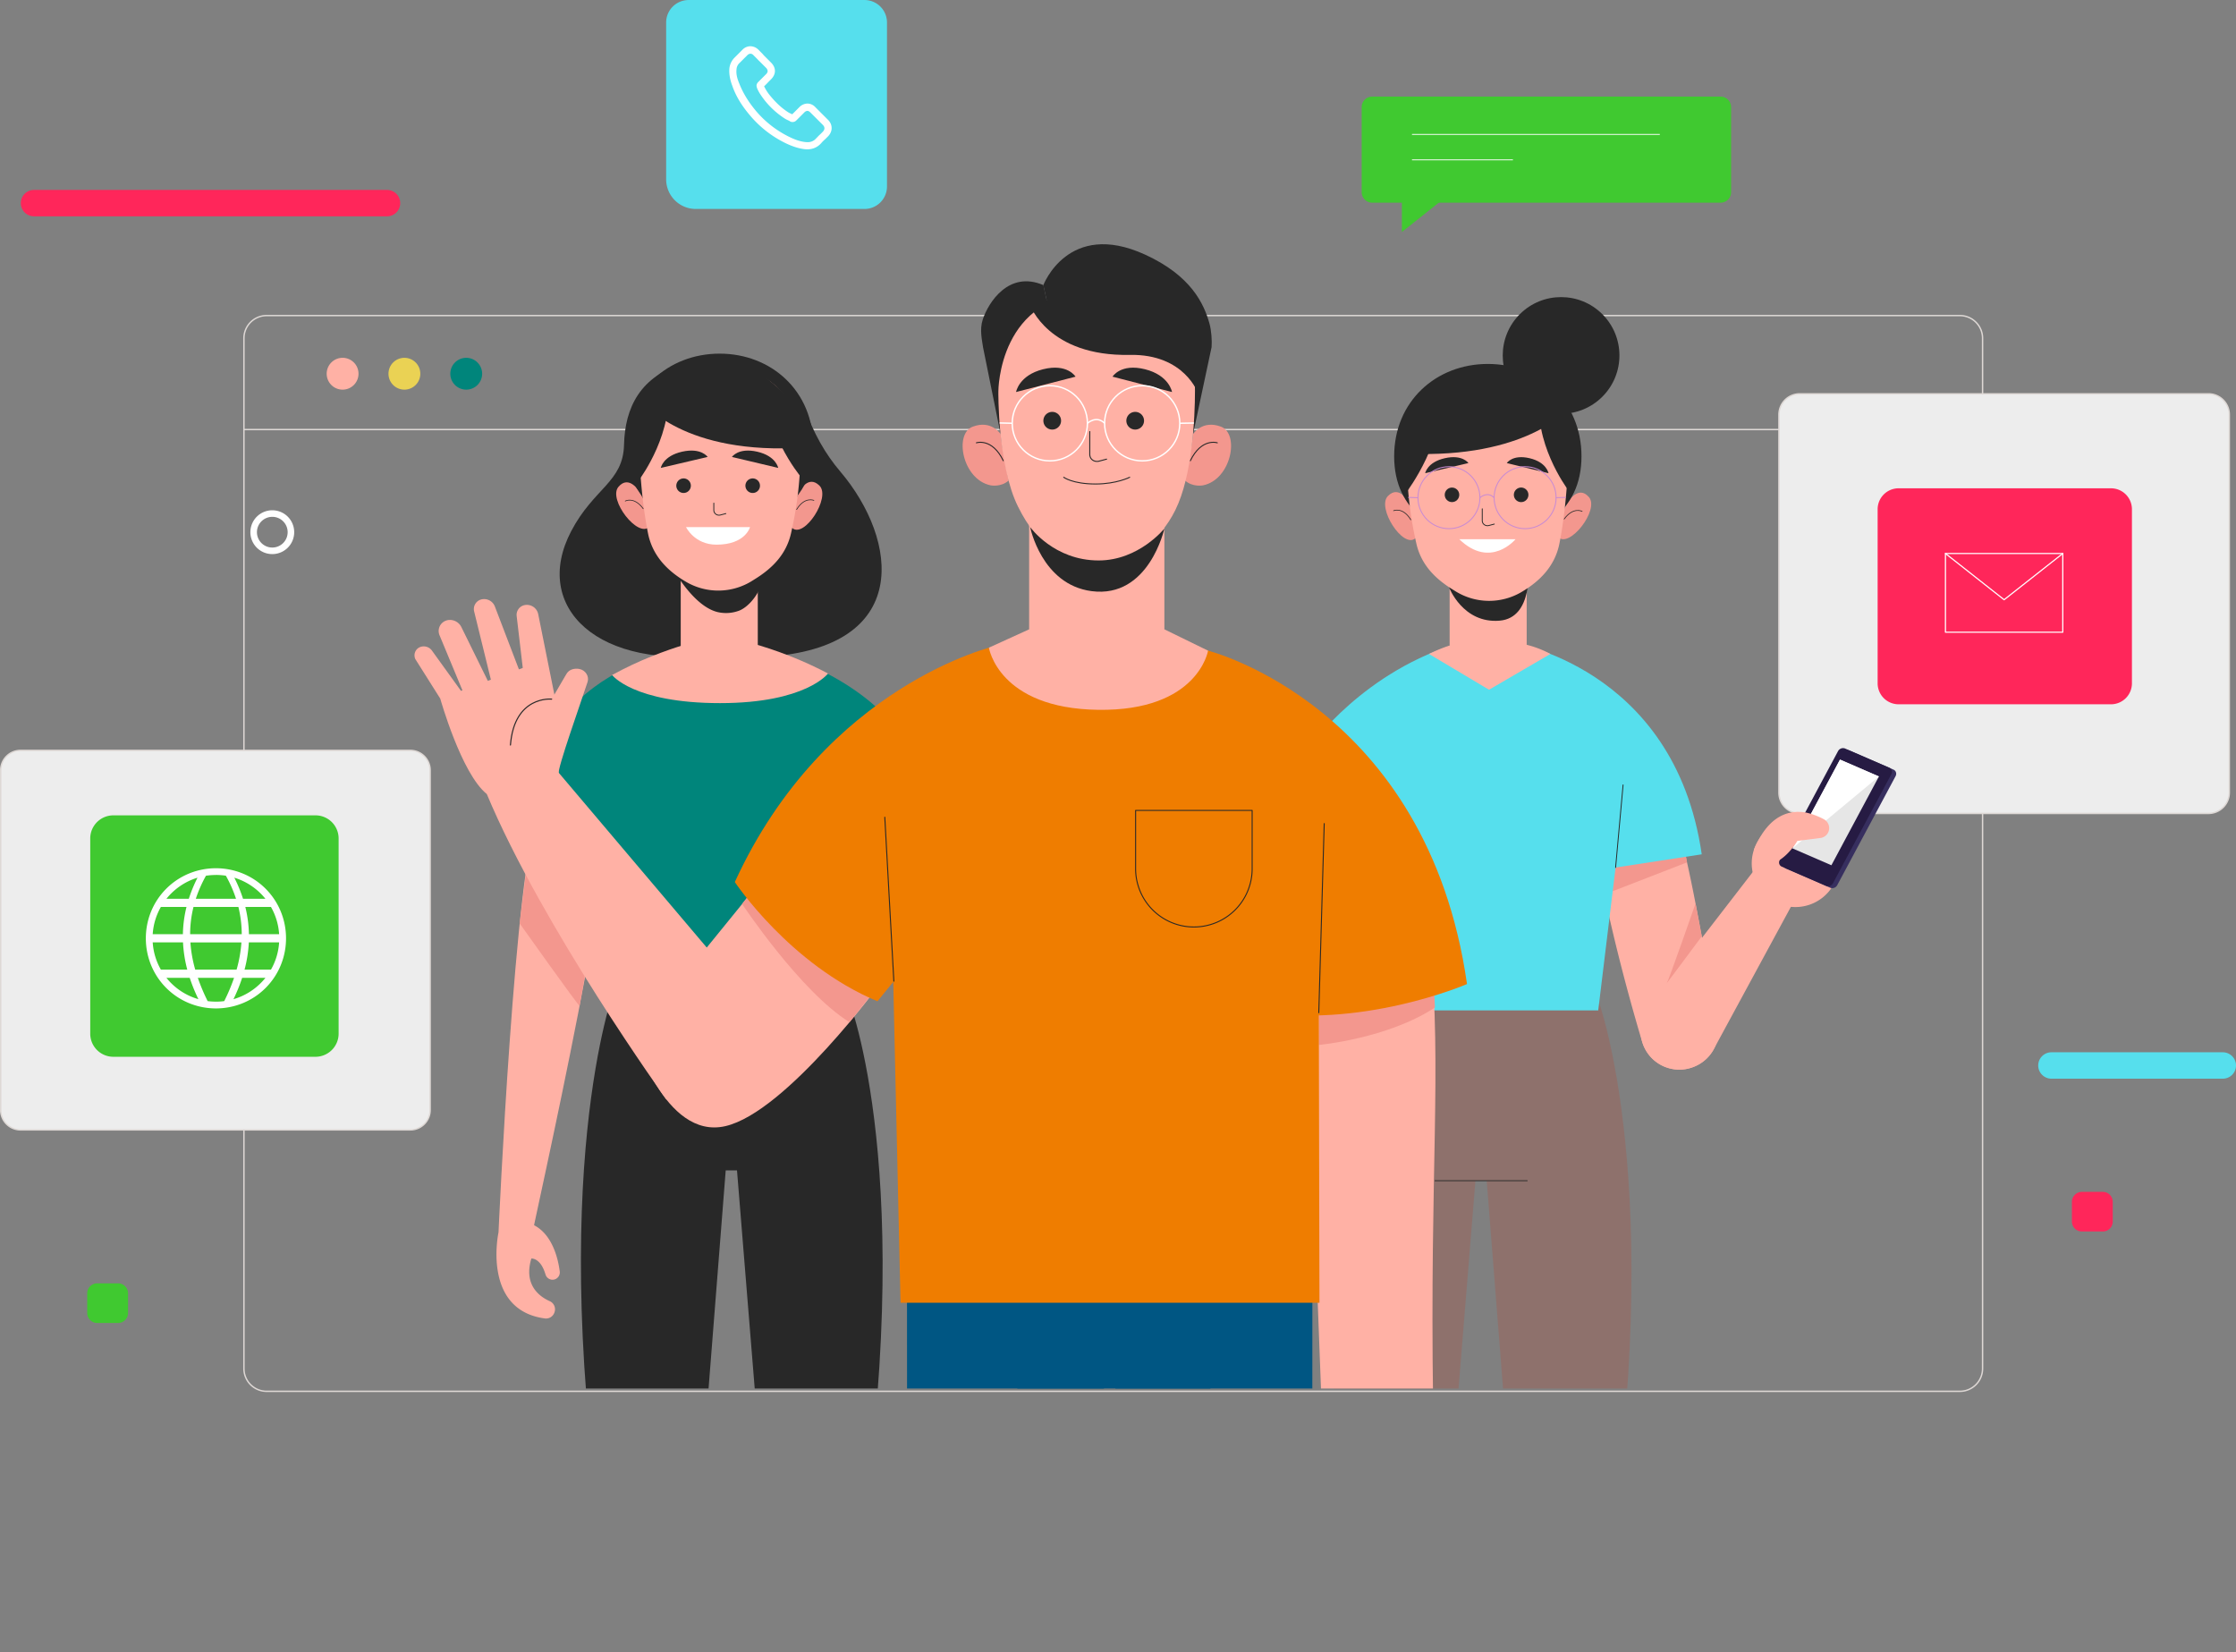 <svg id="Слой_1" data-name="Слой 1" xmlns="http://www.w3.org/2000/svg" xmlns:xlink="http://www.w3.org/1999/xlink" viewBox="0 0 3157.2 2332.53"><rect x="0" y="0" width="3157.2" height="2332.53" fill="#808080" stroke="none"/><defs><style>.cls-1,.cls-12,.cls-15,.cls-21,.cls-22,.cls-23,.cls-24,.cls-25,.cls-27,.cls-29,.cls-3,.cls-31,.cls-9{fill:none;}.cls-2{fill:#fff;}.cls-3{stroke:#ded8d5;stroke-width:1.97px;}.cls-12,.cls-24,.cls-3,.cls-31{stroke-miterlimit:10;}.cls-4{fill:#ffb1a5;}.cls-5{fill:#ead254;}.cls-6{fill:#00857b;}.cls-7{fill:#ededed;}.cls-8{fill:#ff265a;}.cls-12,.cls-31,.cls-9{stroke:#fff;}.cls-15,.cls-21,.cls-22,.cls-25,.cls-27,.cls-29,.cls-30,.cls-9{stroke-linecap:round;stroke-linejoin:round;}.cls-9{stroke-width:1.65px;}.cls-10{fill:#40c930;}.cls-11{fill:#56dfed;}.cls-12{stroke-width:1.18px;}.cls-13{clip-path:url(#clip-path);}.cls-14{fill:#8e716c;}.cls-15,.cls-21,.cls-22,.cls-25,.cls-27,.cls-29,.cls-30{stroke:#282828;}.cls-15{stroke-width:1.23px;}.cls-16{fill:#f3978e;}.cls-17{fill:#372f5f;}.cls-18{fill:#261b43;}.cls-19{fill:#e6e6e6;}.cls-20{fill:#282828;}.cls-21{stroke-width:0.99px;}.cls-22{stroke-width:1.23px;}.cls-23,.cls-24{stroke:#c98bd2;}.cls-23{stroke-miterlimit:10;stroke-width:1.34px;}.cls-24{stroke-width:1.34px;}.cls-25{stroke-width:1.23px;}.cls-26{fill:#005683;}.cls-27,.cls-30{stroke-width:1.4px;}.cls-28,.cls-30{fill:#ef7d00;}.cls-29{stroke-width:1.53px;}.cls-31{stroke-width:1.95px;}</style><clipPath id="clip-path" transform="translate(-86.52 -20.96)"><rect class="cls-1" x="657.08" y="345.96" width="2257.81" height="1635.48"/></clipPath></defs><title>nosotros</title><path class="cls-2" d="M471,750.7a21.68,21.68,0,1,1-21.68,21.67A21.69,21.69,0,0,1,471,750.7Zm0-9.26a30.94,30.94,0,1,0,30.93,30.93A30.93,30.93,0,0,0,471,741.44Z" transform="translate(-86.52 -20.96)"/><line class="cls-3" x1="344.42" y1="606.5" x2="2799.36" y2="606.5"/><path class="cls-3" d="M2853.83,1985.42H463a32.06,32.06,0,0,1-32.05-32.05V498.6A32.05,32.05,0,0,1,463,466.55H2853.83a32.06,32.06,0,0,1,32.05,32.05V1953.37A32.06,32.06,0,0,1,2853.83,1985.42Z" transform="translate(-86.52 -20.96)"/><path class="cls-4" d="M592.73,548.65a22.47,22.47,0,1,1-22.47-22.47A22.45,22.45,0,0,1,592.73,548.65Z" transform="translate(-86.52 -20.96)"/><path class="cls-5" d="M680,548.65a22.47,22.47,0,1,1-22.47-22.47A22.49,22.49,0,0,1,680,548.65Z" transform="translate(-86.52 -20.96)"/><path class="cls-6" d="M767.3,548.65a22.47,22.47,0,1,1-22.47-22.47A22.49,22.49,0,0,1,767.3,548.65Z" transform="translate(-86.52 -20.96)"/><path class="cls-7" d="M3204.78,1169.5h-577a29.43,29.43,0,0,1-29.44-29.45V606.46A29.43,29.43,0,0,1,2627.83,577h577a29.44,29.44,0,0,1,29.45,29.45v533.59A29.44,29.44,0,0,1,3204.78,1169.5Z" transform="translate(-86.52 -20.96)"/><path class="cls-3" d="M3204.78,1169.5h-577a29.43,29.43,0,0,1-29.44-29.45V606.46A29.43,29.43,0,0,1,2627.83,577h577a29.44,29.44,0,0,1,29.45,29.45v533.59A29.44,29.44,0,0,1,3204.78,1169.5Z" transform="translate(-86.52 -20.96)"/><path class="cls-8" d="M2767.3,1015.38h299.88a29.6,29.6,0,0,0,29.6-29.6V740a29.59,29.59,0,0,0-29.6-29.59H2767.3A29.59,29.59,0,0,0,2737.71,740V985.78A29.62,29.62,0,0,0,2767.3,1015.38Z" transform="translate(-86.52 -20.96)"/><polygon class="cls-9" points="2912.63 892.66 2772.28 892.66 2746.96 892.66 2746.96 781.51 2912.63 781.51 2912.63 809.28 2912.63 892.66"/><polyline class="cls-9" points="2746.96 781.51 2829.79 846.79 2912.63 781.51"/><path class="cls-7" d="M665.78,1616.32H115.57a28.06,28.06,0,0,1-28.07-28.07V1108.54a28.06,28.06,0,0,1,28.07-28.07H665.83a28.06,28.06,0,0,1,28.07,28.07v479.71A28.1,28.1,0,0,1,665.78,1616.32Z" transform="translate(-86.52 -20.96)"/><path class="cls-3" d="M665.78,1616.32H115.57a28.06,28.06,0,0,1-28.07-28.07V1108.54a28.06,28.06,0,0,1,28.07-28.07H665.83a28.06,28.06,0,0,1,28.07,28.07v479.71A28.1,28.1,0,0,1,665.78,1616.32Z" transform="translate(-86.52 -20.96)"/><path class="cls-10" d="M531.91,1513.08H246.58a32.62,32.62,0,0,1-32.64-32.64V1204.85a32.62,32.62,0,0,1,32.64-32.65H532a32.63,32.63,0,0,1,32.65,32.65v275.59A32.7,32.7,0,0,1,531.91,1513.08Z" transform="translate(-86.52 -20.96)"/><path class="cls-2" d="M321.31,1275.74c-38.49,38.49-38.49,101.71,0,140.2s101.71,38.49,140.21,0,38.49-101.71,0-140.2S359.8,1237.24,321.31,1275.74Zm140,14.25H429.66a196.33,196.33,0,0,0-12.29-29.79A89.88,89.88,0,0,1,461.27,1290ZM355,1340a158.57,158.57,0,0,1,4.72-38.45h63.42a163.14,163.14,0,0,1,4.72,38.45Zm72.42,11.6a188.17,188.17,0,0,1-6.84,38.44h-58.4a187.47,187.47,0,0,1-6.83-38.44Zm-36-95.27a93.7,93.7,0,0,1,14,1.08A180.4,180.4,0,0,1,419.78,1290H363a184.65,184.65,0,0,1,14.35-32.54A94.37,94.37,0,0,1,391.41,1256.37Zm-26,3.83A204.89,204.89,0,0,0,353.12,1290H321.51A89.88,89.88,0,0,1,365.41,1260.2Zm-51.77,41.39h36.18a172,172,0,0,0-5.06,38.45H302.14A88.75,88.75,0,0,1,313.64,1301.59Zm0,88.44a88.71,88.71,0,0,1-11.5-38.44h42.77a186.28,186.28,0,0,0,6,38.44Zm7.87,11.61h32.88a243.31,243.31,0,0,0,12.25,30.13A89.33,89.33,0,0,1,321.51,1401.64Zm69.9,33.62a90.3,90.3,0,0,1-11.7-.74,272.29,272.29,0,0,1-13.86-32.83H417a264.24,264.24,0,0,1-13.87,32.83A92,92,0,0,1,391.41,1435.26Zm24.78-3.49a241.69,241.69,0,0,0,12.24-30.13h32.89A89.84,89.84,0,0,1,416.19,1431.77ZM469.14,1390H431.82a186.3,186.3,0,0,0,6.05-38.44h42.77A88.77,88.77,0,0,1,469.14,1390Zm11.5-50H438a174.91,174.91,0,0,0-5.07-38.45h36.19A89,89,0,0,1,480.64,1340Z" transform="translate(-86.52 -20.96)"/><path class="cls-8" d="M633,326.39H134.5a18.65,18.65,0,0,1-18.63-18.63h0a18.65,18.65,0,0,1,18.63-18.63H633a18.65,18.65,0,0,1,18.63,18.63h0A18.59,18.59,0,0,1,633,326.39Z" transform="translate(-86.52 -20.96)"/><path class="cls-11" d="M3225.09,1544h-242a18.65,18.65,0,0,1-18.63-18.64h0a18.65,18.65,0,0,1,18.63-18.63h242a18.65,18.65,0,0,1,18.63,18.63h0A18.59,18.59,0,0,1,3225.09,1544Z" transform="translate(-86.52 -20.96)"/><path class="cls-8" d="M3055.63,1759.72h-29.54a14.05,14.05,0,0,1-14.06-14.06v-27.77a14.05,14.05,0,0,1,14.06-14.06h29.54a14.05,14.05,0,0,1,14.06,14.06v27.77A14,14,0,0,1,3055.63,1759.72Z" transform="translate(-86.52 -20.96)"/><path class="cls-10" d="M253.27,1888.92H223.73a14.06,14.06,0,0,1-14.06-14.06v-27.78A14.05,14.05,0,0,1,223.73,1833h29.54a14.05,14.05,0,0,1,14.06,14.06v27.78A14.06,14.06,0,0,1,253.27,1888.92Z" transform="translate(-86.52 -20.96)"/><path class="cls-10" d="M2516,307.12H2024a14.82,14.82,0,0,1-14.8-14.8V172.17a14.81,14.81,0,0,1,14.8-14.79h492a14.81,14.81,0,0,1,14.8,14.79V292.32A14.79,14.79,0,0,1,2516,307.12Z" transform="translate(-86.52 -20.96)"/><line class="cls-12" x1="1993.72" y1="189.76" x2="2343.64" y2="189.76"/><line class="cls-12" x1="1993.72" y1="225.7" x2="2136.23" y2="225.7"/><polygon class="cls-10" points="1979.46 269.2 1979.46 327.56 2052.86 269.2 1979.46 269.2"/><path class="cls-11" d="M1307.18,316H1069a41.86,41.86,0,0,1-41.89-41.89V52.71A31.74,31.74,0,0,1,1058.87,21h248.31a31.74,31.74,0,0,1,31.76,31.75V284.26A31.75,31.75,0,0,1,1307.18,316Z" transform="translate(-86.52 -20.96)"/><path class="cls-2" d="M1255.81,190.31l-17.75-17.74a15.53,15.53,0,0,0-11.41-5.41,16.46,16.46,0,0,0-11.4,5.06l-10.13,10.13c-.64-.29-1.28-.64-1.92-.93a32.74,32.74,0,0,1-3.19-1.58c-9.49-6-18.09-14-26.3-24.09a60.12,60.12,0,0,1-8.26-13c2.56-2.22,4.77-4.77,7-7l2.85-2.86c3.49-3.49,5.41-7.62,5.41-11.75s-1.92-8.25-5.41-11.74l-8.9-8.9a32.13,32.13,0,0,1-2.85-3.15l-6-6.05a16.46,16.46,0,0,0-11.4-5.06,15.67,15.67,0,0,0-11.41,5.06l-11.11,11.11a25.43,25.43,0,0,0-7.27,15.54c-.64,9.49,1.92,18.39,4.13,24.09,5.06,14.6,13,27.58,24.73,41.54a153.39,153.39,0,0,0,50.73,39.62c7.27,3.49,17.45,7.62,28.51,8.56h2.21a25.14,25.14,0,0,0,19-8.26l.29-.3a49.53,49.53,0,0,1,5.71-5.7l4.13-4.13C1262.44,206.49,1262.44,197,1255.81,190.31Zm-7.33,16.47-3.78,3.79c-2.22,1.92-4.13,4.13-6.35,6.34a15,15,0,0,1-11.4,4.77h-1.57c-9.49-.64-18.39-4.43-24.73-7.62a144.35,144.35,0,0,1-47.25-37.12c-10.76-13-18.09-25.36-23.15-38.34-3.2-7.62-4.42-13.62-3.79-19.67a13.35,13.35,0,0,1,4.43-9.19L1141.65,99a6.76,6.76,0,0,1,4.43-2.21A6,6,0,0,1,1150.5,99l5.71,5.71a37.34,37.34,0,0,0,3.14,3.19l8.9,8.9a7.49,7.49,0,0,1,2.21,4.42,6.64,6.64,0,0,1-2.21,4.43l-2.85,2.85-7.92,7.92-.29.29c-3.15,3.15-2.56,6-1.92,7.92v.29c2.21,5.7,5.7,10.77,10.47,17.11a117.19,117.19,0,0,0,28.86,26.3,28.64,28.64,0,0,0,4.13,2.21,28.83,28.83,0,0,1,3.15,1.57l.29.3a7.39,7.39,0,0,0,8.9-1.57l11.11-11.11a6.7,6.7,0,0,1,4.42-2.22c1.58,0,3.15,1.28,4.13,2.22l17.75,17.74C1251.33,200.44,1251.33,203.64,1248.48,206.78Z" transform="translate(-86.52 -20.96)"/><g class="cls-13"><path class="cls-14" d="M2343.24,1433.25l-179.43-23.9,1.42,17.8L2011.8,1447.6s-98.91,248.12-11.75,793.75h124.82l44.93-553.3h15.93l43.51,553.3h124.82C2441.17,1695.72,2343.24,1433.25,2343.24,1433.25Z" transform="translate(-86.52 -20.96)"/><line class="cls-15" x1="2026.16" y1="1667.09" x2="2156.39" y2="1667.09"/><path class="cls-4" d="M2448,1171.51c-15.33-24.48-101.56-23.64-106.13-24.18-23.31-2.76,14.94,182.78,63.46,345a54.46,54.46,0,0,0,73.4,34.61,8.07,8.07,0,0,1,1-.4,54.56,54.56,0,0,0,32.35-60.32C2489,1343.77,2465.75,1199.83,2448,1171.51Z" transform="translate(-86.52 -20.96)"/><polygon class="cls-16" points="2382.04 1217.61 2271.97 1260.33 2261.64 1208.13 2375.64 1179.66 2382.04 1217.61"/><path class="cls-16" d="M2489.35,1343.09s-52.16,70.05-49.65,66.8,40.9-113.21,40.9-113.21Z" transform="translate(-86.52 -20.96)"/><path class="cls-4" d="M2563.93,1248.94l-149.5,193.7a55,55,0,0,0,13.57,79.69h0a55,55,0,0,0,78.26-19.91l124.43-229.59Z" transform="translate(-86.52 -20.96)"/><path class="cls-4" d="M2602.66,1298.69a61.66,61.66,0,1,1,77.63-39.72A61.66,61.66,0,0,1,2602.66,1298.69Z" transform="translate(-86.52 -20.96)"/><path class="cls-4" d="M2666.57,1202.93s16.86-17.5-13.07-29.79-67-9.49-90.61,47.93Z" transform="translate(-86.52 -20.96)"/><path class="cls-17" d="M2697.59,1080.52l62.58,27.13c3.5,1.53,4.77,5.66,2.86,9.25l-82.35,153.82a7.85,7.85,0,0,1-9.78,3.74l-62.58-27.14c-3.49-1.52-4.77-5.65-2.85-9.24l82.34-153.83A7.84,7.84,0,0,1,2697.59,1080.52Z" transform="translate(-86.52 -20.96)"/><path class="cls-18" d="M2691.6,1077.76l62.58,27.14c3.49,1.53,4.77,5.65,2.85,9.24L2674.68,1268a7.83,7.83,0,0,1-9.78,3.73l-62.58-27.13c-3.49-1.53-4.77-5.66-2.85-9.25l82.34-153.82A8,8,0,0,1,2691.6,1077.76Z" transform="translate(-86.52 -20.96)"/><polygon class="cls-19" points="2598.05 1072.49 2653.01 1096.33 2585.91 1221.69 2530.89 1197.85 2598.05 1072.49"/><polygon class="cls-2" points="2653.01 1096.33 2530.89 1197.85 2598.05 1072.49 2653.01 1096.33"/><path class="cls-4" d="M2635.55,1168a99.05,99.05,0,0,1,26.5,9.84,14.14,14.14,0,0,1,6.83,15.73h0a14.06,14.06,0,0,1-11.89,10.57l-32.55,4.08s-17,29.25-39.18,32.54l20.35-51.37Z" transform="translate(-86.52 -20.96)"/><path class="cls-11" d="M2219.9,927.58c-3.59,0,230.81,32.44,269.45,299.63l-121.63,18.64-24.53,201.75h-339.3l-67.35-372.74s75.16-107.71,214.73-147.28Z" transform="translate(-86.52 -20.96)"/><line class="cls-15" x1="2281.21" y1="1224.89" x2="2291.78" y2="1108.23"/><path class="cls-4" d="M2242.17,931.36V838.55H2133.38v93.9c-5.56,1.67-14.85,5-29.21,11.84L2189,994.83l86.71-50.54A146.07,146.07,0,0,0,2242.17,931.36Z" transform="translate(-86.52 -20.96)"/><path class="cls-20" d="M2132.39,849.9s19.52,51.87,71.68,47.4c47.93-4.13,40.31-76,40.31-76Z" transform="translate(-86.52 -20.96)"/><path class="cls-16" d="M2085,780.93c-17.06,15.49-55.16-43.21-38.69-59.68s29.06,9.39,29.06,9.39l7.37,17.5,5.56,23.7,1.32,6.19Z" transform="translate(-86.52 -20.96)"/><path class="cls-21" d="M2054.23,742.05s12.93-5.81,24.38,12.88" transform="translate(-86.52 -20.96)"/><path class="cls-16" d="M2286.56,779.16c15.68,16.86,58.65-38.39,43.61-56.19s-29.75,6.88-29.75,6.88l-8.8,16.82-7.52,23.15-1.82,6.1Z" transform="translate(-86.52 -20.96)"/><path class="cls-21" d="M2320.48,743s-12.39-6.88-25.37,10.82" transform="translate(-86.52 -20.96)"/><path class="cls-20" d="M2055.06,665.31c0,77.62,59.19,114.44,132.24,114.44s132.25-36.82,132.25-114.44-59.19-130.48-132.25-130.48S2055.06,587.68,2055.06,665.31Z" transform="translate(-86.52 -20.96)"/><path class="cls-4" d="M2073,670.71a529.67,529.67,0,0,0,13.47,118c6.58,28.56,25.12,48.57,51.27,64.65l4.77,2.95a90,90,0,0,0,91.59,1h0c28.36-16.52,48.22-38.35,54.32-69,11.11-55.8,12.34-117.55,12.34-117.55s10.57-120.34-112.24-118S2073,670.71,2073,670.71Z" transform="translate(-86.52 -20.96)"/><path class="cls-22" d="M2179.44,739.39v16.67a7.79,7.79,0,0,0,.54,2.8,7.46,7.46,0,0,0,8.85,4.08l7.62-2" transform="translate(-86.52 -20.96)"/><path class="cls-20" d="M2159.92,674.79l-61.06,14.31s2.76-15.54,27.73-21.19S2159.92,674.79,2159.92,674.79Z" transform="translate(-86.52 -20.96)"/><path class="cls-20" d="M2214.1,674.79,2273,689.1s-2.65-15.54-26.79-21.19S2214.1,674.79,2214.1,674.79Z" transform="translate(-86.52 -20.96)"/><circle class="cls-20" cx="2050.2" cy="698.67" r="10.27"/><path class="cls-20" d="M2244.63,719.63a10.28,10.28,0,1,1-10.28-10.28A10.31,10.31,0,0,1,2244.63,719.63Z" transform="translate(-86.52 -20.96)"/><path class="cls-2" d="M2147,782.31h79.4C2226.39,782.31,2191.24,825.08,2147,782.31Z" transform="translate(-86.52 -20.96)"/><circle class="cls-23" cx="2045.87" cy="702.71" r="43.75"/><circle class="cls-23" cx="2153.43" cy="702.69" r="43.75"/><path class="cls-24" d="M2176.19,723.66s10.38-9.68,20,0" transform="translate(-86.52 -20.96)"/><line class="cls-24" x1="2002.12" y1="702.7" x2="1988.31" y2="702.31"/><line class="cls-24" x1="2197.19" y1="702.7" x2="2211.06" y2="702.31"/><path class="cls-20" d="M2299.19,710.58s-49.11-66.36-37.8-133.67c0,0,36.43,18.34,46,65.68S2299.19,710.58,2299.19,710.58Z" transform="translate(-86.52 -20.96)"/><path class="cls-20" d="M2073,715.11s57-75.42,45.72-142.67c0,0-39.58,22.86-49.07,70.2S2073,715.11,2073,715.11Z" transform="translate(-86.52 -20.96)"/><path class="cls-20" d="M2295.06,603.46s-63.07,69-235.57,57.22c0,0,26.4-101.32,110-112.08C2169.51,548.55,2266.06,537.05,2295.06,603.46Z" transform="translate(-86.52 -20.96)"/><circle class="cls-20" cx="2290.74" cy="522.83" r="82.39" transform="translate(214.73 1751.98) rotate(-45)"/><path class="cls-20" d="M1285.11,1433.05l-153.43-20.45,1.42-17.85-179.44,23.9s-97.92,262.46-10.76,808.1h124.82l43.5-553.3h15.93l44.94,553.3H1296.9C1384,1681.16,1285.11,1433.05,1285.11,1433.05Z" transform="translate(-86.52 -20.96)"/><path class="cls-20" d="M1272.87,686.59c-20.75-24.43-37.42-52.94-51.53-92.91-15.19-42.92-64.84-25.47-64.84-25.47s-41.39-53.24-103.68-34.7-83.92,62.87-85.19,115.57S924.91,710,893,771c-56.34,107.62,38.49,198.27,211.19,173.1l.25-1.67c17,5.16,37.85,7.42,63.27,5.9C1375.17,935.94,1355.16,783.39,1272.87,686.59Z" transform="translate(-86.52 -20.96)"/><path class="cls-16" d="M1204.92,766.38c17.06,15.49,55.16-43.21,38.69-59.68s-29,9.39-29,9.39l-7.37,17.5-5.56,23.7-1.33,6.19Z" transform="translate(-86.52 -20.96)"/><path class="cls-21" d="M1235.7,727.49s-12.93-5.8-24.38,12.88" transform="translate(-86.52 -20.96)"/><path class="cls-16" d="M1003.32,764.61c-15.69,16.86-58.65-38.39-43.61-56.19s29.74,6.88,29.74,6.88l8.8,16.82,7.52,23.15,1.82,6.1Z" transform="translate(-86.52 -20.96)"/><path class="cls-21" d="M969.4,728.43s12.38-6.88,25.36,10.81" transform="translate(-86.52 -20.96)"/><path class="cls-20" d="M1234.86,650.75c0,77.63-59.19,114.45-132.24,114.45S970.38,728.38,970.38,650.75s59.19-130.47,132.24-130.47S1234.86,573.13,1234.86,650.75Z" transform="translate(-86.52 -20.96)"/><rect class="cls-4" x="961.19" y="803.04" width="108.79" height="140.85"/><path class="cls-20" d="M1031.88,815.25s30.28,60.41,67.55,69.85a52.56,52.56,0,0,0,30.18-1.72c14-5,31.81-25.86,34.81-49l1.42-13.22S1099.48,857.23,1031.88,815.25Z" transform="translate(-86.52 -20.96)"/><path class="cls-4" d="M1216.87,656.16a529.67,529.67,0,0,1-13.47,118c-6.59,28.56-25.12,48.57-51.27,64.64l-4.77,3a90,90,0,0,1-91.59,1h0c-28.36-16.52-48.23-38.35-54.32-69C990.34,718,989.11,656.21,989.11,656.21s-10.57-120.34,112.23-118S1216.87,656.16,1216.87,656.16Z" transform="translate(-86.52 -20.96)"/><path class="cls-25" d="M1094.41,731.33v9.88a7.75,7.75,0,0,0,.54,2.8,7.45,7.45,0,0,0,8.85,4.08l7.62-2" transform="translate(-86.52 -20.96)"/><path class="cls-20" d="M1120,666.14l65.34,15.49s-2.95-16.82-29.69-22.91S1120,666.14,1120,666.14Z" transform="translate(-86.52 -20.96)"/><path class="cls-20" d="M1085.71,666.14l-66.17,15.49s3-16.82,30.09-22.91S1085.71,666.14,1085.71,666.14Z" transform="translate(-86.52 -20.96)"/><path class="cls-20" d="M1062,706.7a10.27,10.27,0,1,1-10.27-10.23A10.26,10.26,0,0,1,1062,706.7Z" transform="translate(-86.52 -20.96)"/><path class="cls-20" d="M1159.6,706.7a10.28,10.28,0,1,1-10.28-10.23A10.26,10.26,0,0,1,1159.6,706.7Z" transform="translate(-86.52 -20.96)"/><path class="cls-2" d="M1055.18,765.2h90.36S1139.15,790,1098.2,790C1067,790,1055.18,765.2,1055.18,765.2Z" transform="translate(-86.52 -20.96)"/><path class="cls-20" d="M990.68,696s49.11-66.37,37.81-133.67c0,0-36.43,18.34-46,65.68S990.68,696,990.68,696Z" transform="translate(-86.52 -20.96)"/><path class="cls-20" d="M1217,693.87s-57-68.68-45.72-135.93c0,0,39.57,22.86,49.06,70.2S1217,693.87,1217,693.87Z" transform="translate(-86.52 -20.96)"/><path class="cls-20" d="M994.81,588.91s56.34,75.76,228.89,63.91c0,0-19.71-108-103.33-118.77C1120.37,534.05,1023.82,522.49,994.81,588.91Z" transform="translate(-86.52 -20.96)"/><path class="cls-4" d="M837.55,1766.21c-2.51,3.93,143.6-635.65,100.24-626-4,.88-79.94,7.91-91.2,30.87-32.74,66.57-56.19,590.28-56.19,590.28Z" transform="translate(-86.52 -20.96)"/><path class="cls-4" d="M790.35,1761.35s-23.55,109.23,65.48,121.18a12.5,12.5,0,0,0,13.47-8.26l.25-.74a12.5,12.5,0,0,0-6.93-15.44c-14.5-6.49-37-22.91-25.86-60.12,0,0,12.88-1.57,20,22.42a10.31,10.31,0,0,0,14.5,6.39h0a10.36,10.36,0,0,0,5.61-10.57c-2.12-16.81-10.57-57.27-43-68.14Z" transform="translate(-86.52 -20.96)"/><path class="cls-16" d="M820.29,1324.8s84.16,118.52,84.61,116.26,29.44-166.46,29.44-166.46l-102.15-44.24Z" transform="translate(-86.52 -20.96)"/><path class="cls-6" d="M1054.2,941.69c3.59,0-208.05,3.78-246.74,271l121.62,18.63,24.54,201.76h339.3l67.35-372.74S1312.39,979.54,1172.82,940Z" transform="translate(-86.52 -20.96)"/><path class="cls-4" d="M950.76,974s29.89,39.72,152.45,39.72c121.43,0,152.45-41.79,152.45-41.79s-71.58-40-154.61-52.94C1101.05,919,1026.91,932.2,950.76,974Z" transform="translate(-86.52 -20.96)"/><polygon class="cls-26" points="1280.64 1799.58 1280.93 2332.53 1544.58 2332.53 1564.84 1799.58 1280.64 1799.58"/><polygon class="cls-26" points="1853.07 1799.58 1852.77 2332.53 1589.12 2332.53 1568.87 1799.58 1853.07 1799.58"/><rect class="cls-26" x="1436.48" y="1799.58" width="272.6" height="185.14"/><line class="cls-27" x1="1474.58" y1="1984.72" x2="1662.57" y2="1984.72"/><path class="cls-4" d="M2106.14,1355.47c16.37,180.57-.88,312.17,3.88,644.45l-157.36,6.59-23.45-622Z" transform="translate(-86.52 -20.96)"/><path class="cls-16" d="M1948.63,1496.37s97.44-8.9,164-52.85l-1.77-38.69L1948.53,1427Z" transform="translate(-86.52 -20.96)"/><path class="cls-28" d="M1792.3,939.67s309.51,77.82,365.61,470.72c0,0-151.47,65.68-303.28,37.41l34.17-131.41Z" transform="translate(-86.52 -20.96)"/><path class="cls-4" d="M867.78,1103l230.47,272.16L1027.7,1573.8S852.54,1330.25,773.83,1142Z" transform="translate(-86.52 -20.96)"/><path class="cls-4" d="M875.35,1112.87s-80.92,45.71-101.52,29.2c-36-28.91-65.67-134.7-65.67-134.7s151.31-57,149.89-54.82S875.35,1112.87,875.35,1112.87Z" transform="translate(-86.52 -20.96)"/><path class="cls-4" d="M875.35,1112.87c-1.42-8.17,30-96,40.8-129,2.61-8-2.9-16.67-11.5-18.34h0c-5.6-1.08-14.5-.39-18.73,7.67L848,1038.09Z" transform="translate(-86.52 -20.96)"/><path class="cls-4" d="M872.55,1017.84,846.49,888.2a16.33,16.33,0,0,0-18.87-12.93h0a14.07,14.07,0,0,0-11.56,15.59l11.36,96.55Z" transform="translate(-86.52 -20.96)"/><path class="cls-4" d="M820.73,970.05l-35.39-92.57a16.24,16.24,0,0,0-20.11-9.88h0A14,14,0,0,0,756,884.22l26.25,107Z" transform="translate(-86.52 -20.96)"/><path class="cls-4" d="M782.73,997.34l-44.78-91c-4.13-8.46-14.36-12.34-22.72-8.7h0a15.57,15.57,0,0,0-8,20.5l35.69,85.88Z" transform="translate(-86.52 -20.96)"/><path class="cls-4" d="M708.16,1007.37,673,951.62a12.56,12.56,0,0,1,6.14-16.81h0a14.33,14.33,0,0,1,17.55,5.11l46.21,64.1Z" transform="translate(-86.52 -20.96)"/><path class="cls-29" d="M865.47,1008.1s-52.75-5.55-58.21,64.8" transform="translate(-86.52 -20.96)"/><path class="cls-4" d="M981,1480.93s43.36,150,129.73,130.08,221-204.41,221-204.41l-30.13-315L1059.11,1390Z" transform="translate(-86.52 -20.96)"/><path class="cls-16" d="M1134.33,1297.27s81.85,123.44,151.66,167l45.72-57.67-176.29-136.37Z" transform="translate(-86.52 -20.96)"/><path class="cls-28" d="M1492.42,932.89s-240.3,54.17-368.36,333.46c0,0,77.37,116.56,201.41,168.37l83-101.71Z" transform="translate(-86.52 -20.96)"/><path class="cls-28" d="M1492.42,932c-93.85,48.13-152.89,112-152.89,112l18.53,816.36h591.55l-1.92-812.13s-74.57-73-155.39-108.55C1723.67,909.49,1559.13,897.79,1492.42,932Z" transform="translate(-86.52 -20.96)"/><path class="cls-30" d="M1772.29,1329.81h0a82.3,82.3,0,0,1-82.3-82.29v-82.3h164.55v82.3A82.2,82.2,0,0,1,1772.29,1329.81Z" transform="translate(-86.52 -20.96)"/><line class="cls-27" x1="1862.11" y1="1429.89" x2="1869.78" y2="1162.85"/><line class="cls-27" x1="1262.1" y1="1385.4" x2="1249.32" y2="1153.9"/><path class="cls-20" d="M1499.35,633.84l-24.68-122c-1.38-9.94-5.26-25.27-.54-39.68,7.82-23.84,36.53-69.61,85.59-48.67l10.62,48.28s-50.93,10.27-71.38,76.94Z" transform="translate(-86.52 -20.96)"/><path class="cls-20" d="M1556.13,448.7c-.89,16-15,86.18-64.79,111.7C1491.34,560.4,1447.78,467,1556.13,448.7Z" transform="translate(-86.52 -20.96)"/><path class="cls-4" d="M1730.6,909.54h0V702.37H1539.66V909.54l-56.83,25.9s13.32,85.84,154.32,87.76,155.15-83.53,155.15-83.53Z" transform="translate(-86.52 -20.96)"/><path class="cls-20" d="M1559.72,423.53s35-92.47,143.11-43.31c65.43,29.74,83.72,69.61,91.53,97.88,2.61,9.39,3.64,24.19,2.9,33l-26.15,122.75L1669.05,464l-98.76,7.82Z" transform="translate(-86.52 -20.96)"/><path class="cls-16" d="M1771.16,633.84s12.88-20.5,39.43-10.42,14.55,74.58-25.27,82.79c0,0-14.26,3.09-25.47-6.69C1759.8,699.57,1769.59,651.93,1771.16,633.84Z" transform="translate(-86.52 -20.96)"/><path class="cls-27" d="M1805.33,646.18s-22.23-7.42-38.06,25.32" transform="translate(-86.52 -20.96)"/><path class="cls-16" d="M1499.35,633.84s-12.88-20.5-39.43-10.42-14.55,74.58,25.27,82.79c0,0,14.26,3.09,25.47-6.69C1510.66,699.57,1500.87,651.93,1499.35,633.84Z" transform="translate(-86.52 -20.96)"/><path class="cls-27" d="M1465.18,646.18s22.22-7.42,38,25.32" transform="translate(-86.52 -20.96)"/><path class="cls-4" d="M1773.81,572.64c0,38.88-3.78,120.2-27.72,168.47-22.42,45.33-59.54,69.71-108.21,71.19s-84.9-17.31-114-76.15-27.68-162.82-27.68-162.82,0-138.88,137.26-138.88C1778.09,434.5,1773.81,572.64,1773.81,572.64Z" transform="translate(-86.52 -20.96)"/><path class="cls-20" d="M1541.09,765.15s16,81.17,86.62,90.46c81.26,10.71,102.89-88.39,102.89-88.39s-35.89,45-92.72,45.08C1574.56,812.39,1541.09,765.15,1541.09,765.15Z" transform="translate(-86.52 -20.96)"/><path class="cls-27" d="M1625.25,630.3v32.15a10.61,10.61,0,0,0,.74,3.94c1.91,4.77,7.37,7,12.34,5.7l10.66-2.85" transform="translate(-86.52 -20.96)"/><path class="cls-20" d="M1584.74,615a12.49,12.49,0,1,1-12.49-12.49A12.5,12.5,0,0,1,1584.74,615Z" transform="translate(-86.52 -20.96)"/><path class="cls-20" d="M1701.89,615a12.49,12.49,0,1,1-12.49-12.49A12.5,12.5,0,0,1,1701.89,615Z" transform="translate(-86.52 -20.96)"/><path class="cls-20" d="M1657.4,552.78l84,21.68s-3.84-23.55-38.2-32.15S1657.4,552.78,1657.4,552.78Z" transform="translate(-86.52 -20.96)"/><path class="cls-20" d="M1605.19,552.78l-84,21.68s3.83-23.55,38.19-32.15S1605.19,552.78,1605.19,552.78Z" transform="translate(-86.52 -20.96)"/><path class="cls-27" d="M1588.48,694.85s12.39,9.49,45,9.49c29.64,0,48.13-9.49,48.13-9.49" transform="translate(-86.52 -20.96)"/><circle class="cls-31" cx="1482.35" cy="597.65" r="53.09"/><circle class="cls-31" cx="1612.77" cy="597.65" r="53.09"/><path class="cls-31" d="M1622,618.6s12.58-11.75,24.23,0" transform="translate(-86.52 -20.96)"/><line class="cls-31" x1="1429.25" y1="597.65" x2="1411.46" y2="597.2"/><line class="cls-31" x1="1665.86" y1="597.65" x2="1685.77" y2="597.3"/><path class="cls-20" d="M1541.09,451.85s25.51,72.46,140.55,70.2c78.16-1.52,96.84,55.06,96.84,55.06s-13.61-126.49-17.2-125.26-119-30.77-119-30.77Z" transform="translate(-86.52 -20.96)"/></g></svg>